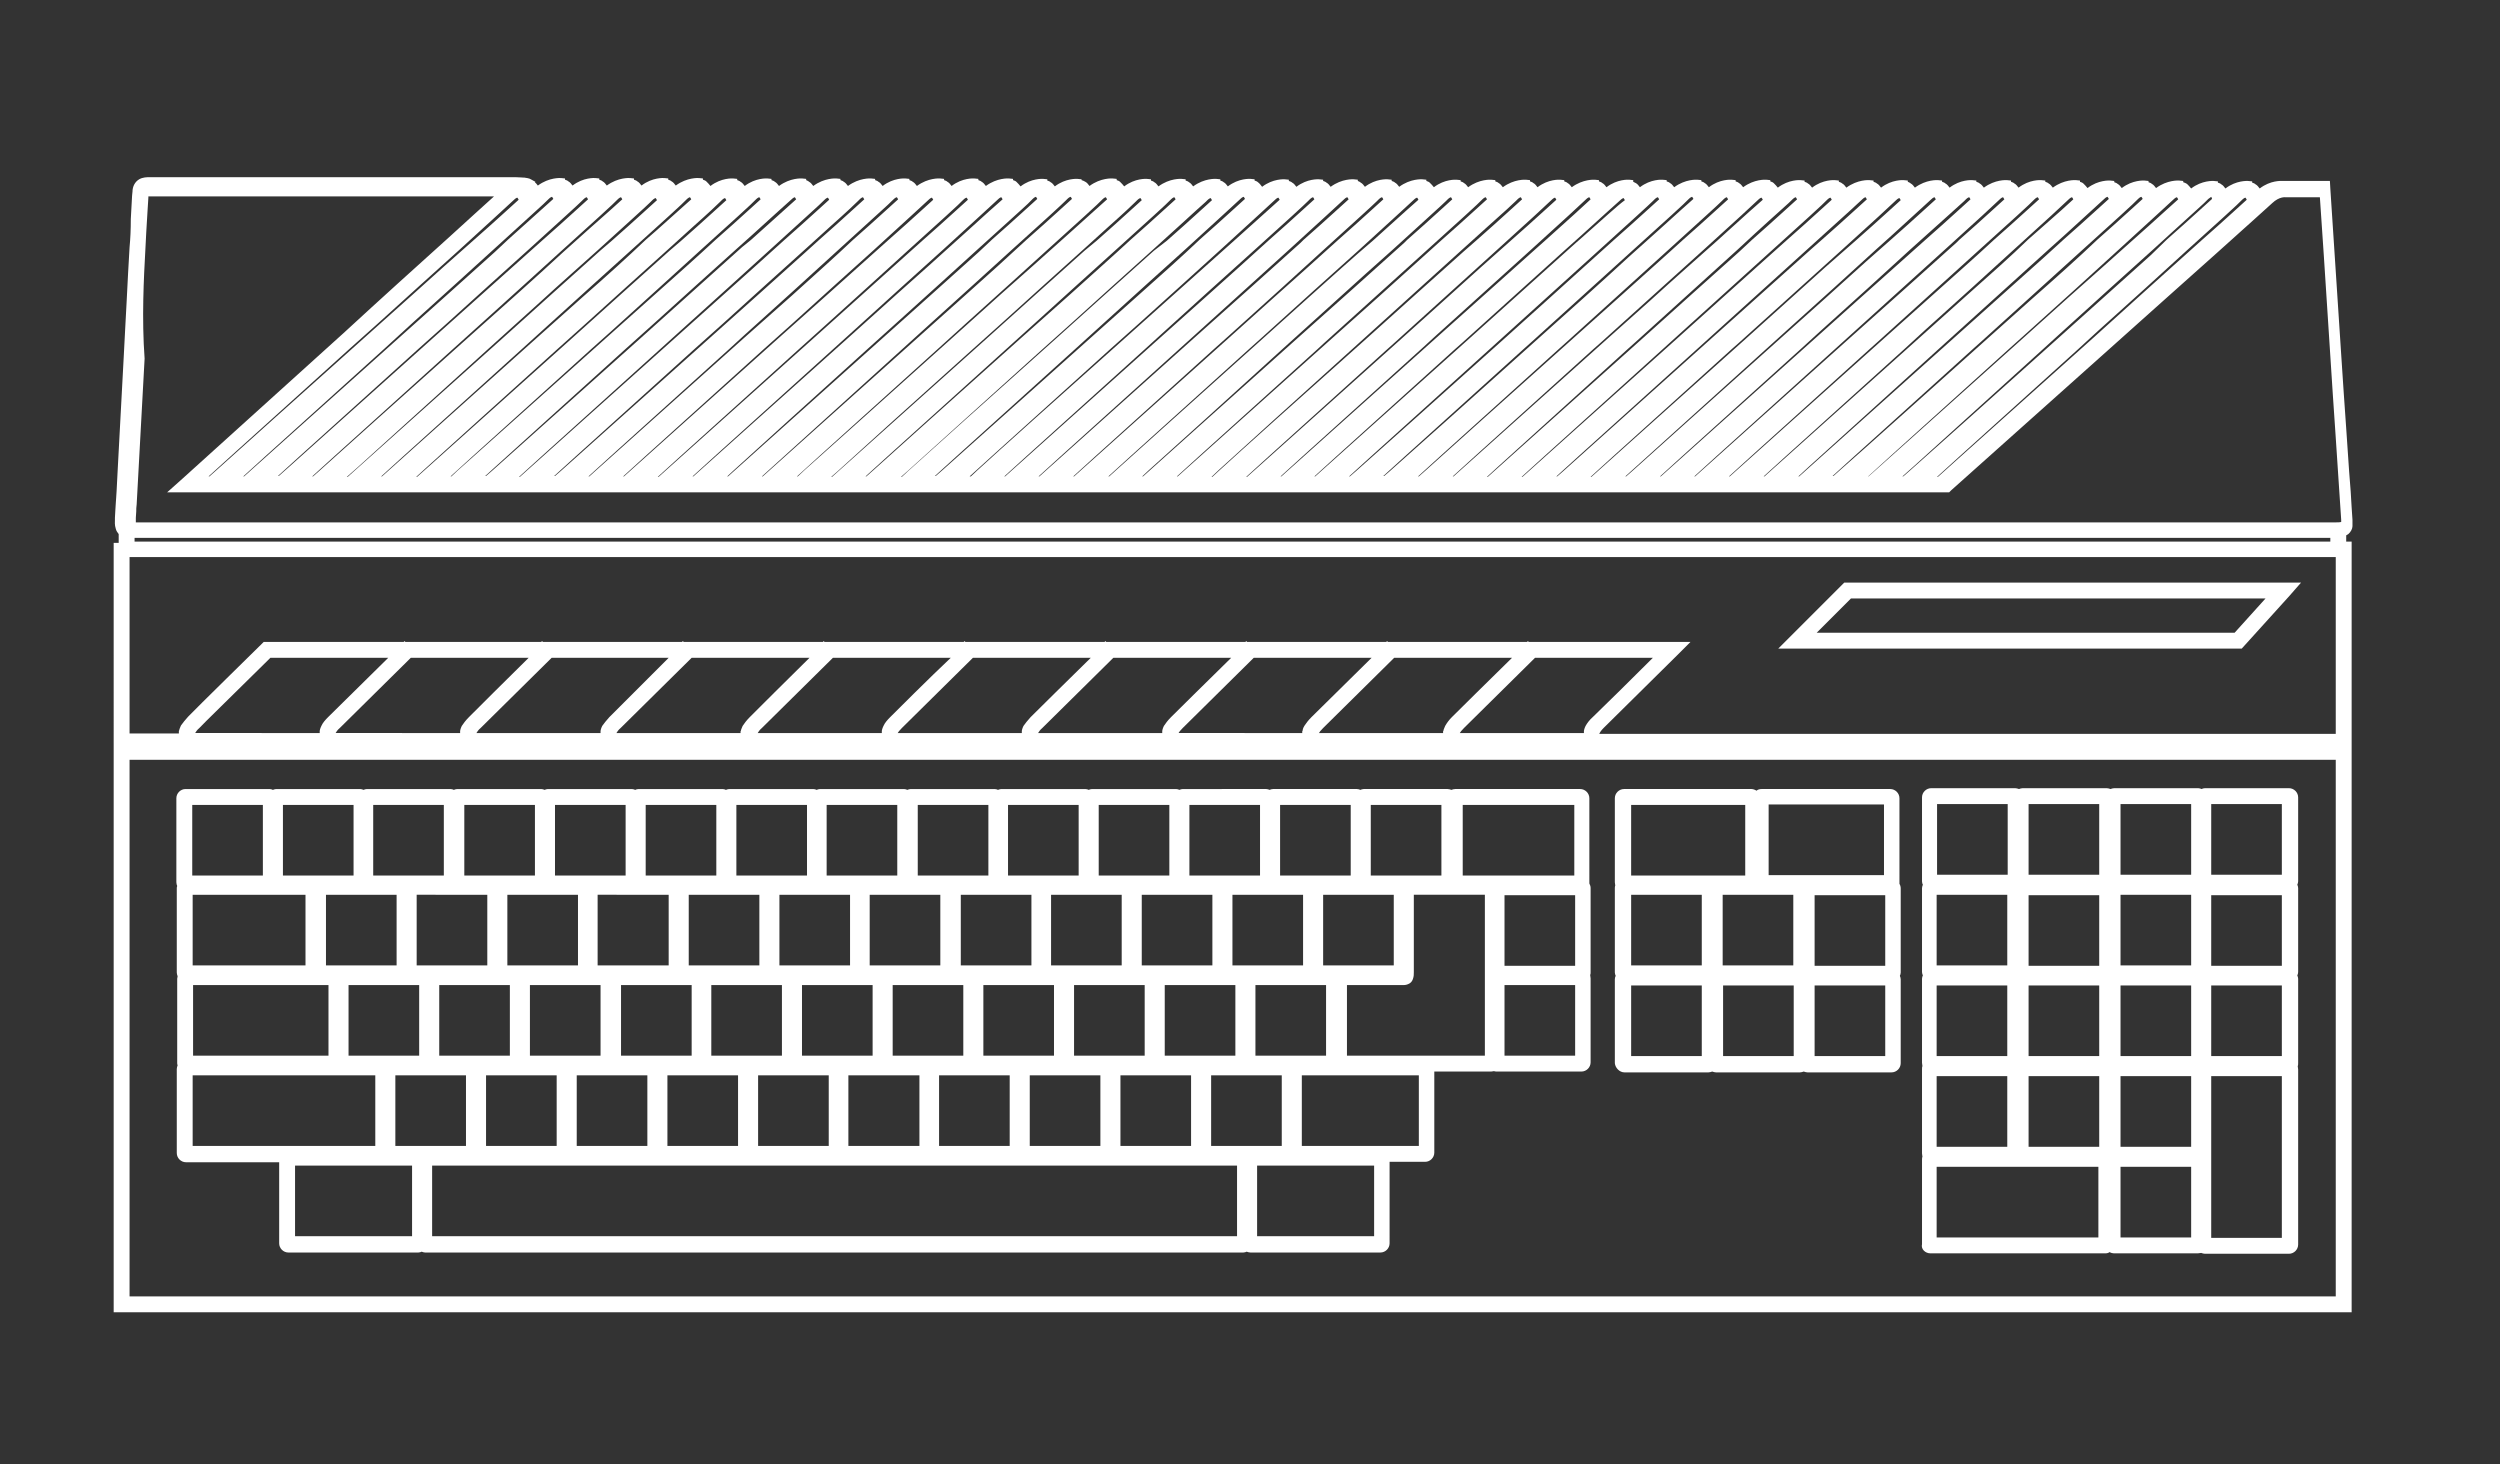 <?xml version="1.0" encoding="utf-8"?>
<!-- Generator: Adobe Illustrator 24.0.1, SVG Export Plug-In . SVG Version: 6.00 Build 0)  -->
<svg version="1.1"
	 id="Layer_3" xmlns:cc="http://creativecommons.org/ns#" xmlns:dc="http://purl.org/dc/elements/1.1/" xmlns:rdf="http://www.w3.org/1999/02/22-rdf-syntax-ns#"
	 xmlns="http://www.w3.org/2000/svg" xmlns:xlink="http://www.w3.org/1999/xlink" x="0px" y="0px" viewBox="0 0 598.2 350.3"
	 style="enable-background:new 0 0 598.2 350.3;" xml:space="preserve">
<rect x="0" y="0" width="598.2" height="350.3" fill="#333333" stroke="none"/>
<g>
	<path style="fill:#FFFFFF;" d="M561.9,127.8c0.6-0.5,1-1.3,1-1.9c0-0.4,0-0.6,0-0.8c0-0.1,0-0.2,0-0.3c0-0.1,0-0.2,0-0.4l-0.2-3
		c-0.1-2.1-0.3-5.1-0.6-8.6l-0.7-10.3c-0.4-5.5-0.8-11.6-1.2-17.7c-1.3-19.9-2.6-39.7-2.6-39.7l-0.1-1.8H546l0,0
		c-0.1,0-2.7-0.2-5.3,1.8c-0.3-0.4-0.6-0.8-1-1c-0.2-0.2-0.5-0.3-0.8-0.4l0-0.3l-1-0.1c-0.1,0-2.8-0.2-5.4,1.8c-0.3-0.4-0.6-0.8-1-1
		c-0.2-0.2-0.5-0.3-0.8-0.4l0-0.3l-1-0.1c-0.1,0-2.8-0.2-5.4,1.8c-0.3-0.4-0.6-0.7-1-1.1c-0.3-0.2-0.6-0.3-0.9-0.4l0-0.3l-1-0.1
		c-0.1,0-2.8-0.2-5.5,1.8c-0.3-0.4-0.6-0.8-1-1c-0.2-0.2-0.5-0.3-0.8-0.4l0-0.3l-1-0.1c-0.1,0-2.8-0.2-5.4,1.8c-0.3-0.4-0.6-0.8-1-1
		c-0.2-0.2-0.5-0.3-0.8-0.4l0-0.3l-1-0.1c-0.1,0-2.8-0.2-5.4,1.8c-0.3-0.4-0.6-0.7-1-1.1c-0.2-0.2-0.5-0.3-0.8-0.4l0-0.3l-1-0.1
		c-0.1,0-2.8-0.2-5.5,1.8c-0.3-0.4-0.6-0.8-1-1c-0.2-0.2-0.5-0.3-0.8-0.4l0-0.3l-1-0.1c-0.1,0-2.8-0.2-5.4,1.8c-0.3-0.4-0.6-0.8-1-1
		c-0.2-0.2-0.5-0.3-0.8-0.4l0-0.3l-1-0.1c-0.1,0-2.8-0.2-5.5,1.8c-0.3-0.4-0.6-0.8-1-1c-0.2-0.2-0.5-0.3-0.8-0.4l0-0.3l-1-0.1
		c-0.1,0-2.8-0.2-5.4,1.8c-0.3-0.4-0.6-0.8-1-1c-0.2-0.2-0.5-0.3-0.8-0.4l0-0.3l-1-0.1c-0.1,0-2.8-0.2-5.5,1.8c-0.3-0.4-0.6-0.8-1-1
		c-0.2-0.2-0.5-0.3-0.7-0.4l0-0.3l-1-0.1c-0.1,0-2.8-0.2-5.4,1.8c-0.3-0.4-0.6-0.8-1-1c-0.2-0.2-0.5-0.3-0.8-0.4l0-0.3l-1-0.1
		c-0.1,0-2.8-0.2-5.5,1.8c-0.3-0.4-0.6-0.8-1-1c-0.2-0.2-0.5-0.3-0.8-0.4l0-0.3l-1-0.1c-0.1,0-2.8-0.2-5.4,1.8c-0.3-0.4-0.6-0.8-1-1
		c-0.2-0.2-0.5-0.3-0.8-0.4l0-0.3l-1-0.1c-0.1,0-2.8-0.2-5.4,1.8c-0.3-0.4-0.6-0.7-1-1.1c-0.2-0.2-0.5-0.3-0.8-0.4l0-0.3l-1-0.1
		c-0.1,0-2.8-0.2-5.5,1.8c-0.3-0.4-0.6-0.8-1-1c-0.2-0.2-0.5-0.3-0.8-0.4l0-0.3l-1-0.1c-0.1,0-2.8-0.2-5.4,1.8c-0.3-0.4-0.6-0.8-1-1
		c-0.2-0.2-0.5-0.3-0.8-0.4l0-0.3l-1-0.1c-0.1,0-2.8-0.2-5.5,1.8c-0.3-0.4-0.6-0.8-1-1c-0.2-0.2-0.5-0.3-0.8-0.4l0-0.3l-1-0.1
		c-0.1,0-2.8-0.2-5.4,1.8c-0.3-0.4-0.6-0.8-1-1c-0.2-0.1-0.4-0.2-0.6-0.3l0-0.4l-1-0.1c-0.1,0-2.8-0.2-5.4,1.8c-0.3-0.4-0.6-0.8-1-1
		c-0.2-0.2-0.5-0.3-0.8-0.4l0-0.3l-1-0.1c-0.1,0-2.8-0.2-5.5,1.8c-0.3-0.4-0.6-0.8-1-1c-0.2-0.2-0.5-0.3-0.8-0.4l0-0.3l-1-0.1
		c-0.1,0-2.8-0.2-5.4,1.8c-0.3-0.4-0.6-0.8-1-1c-0.2-0.2-0.5-0.3-0.8-0.4l0-0.3l-1-0.1c-0.1,0-2.8-0.2-5.5,1.8c-0.3-0.4-0.6-0.8-1-1
		c-0.2-0.2-0.5-0.3-0.8-0.4l0-0.3l-1-0.1c-0.1,0-2.8-0.2-5.5,1.8c-0.3-0.4-0.6-0.8-1-1c-0.2-0.2-0.5-0.3-0.8-0.4l0-0.3l-1-0.1
		c-0.1,0-2.8-0.2-5.4,1.8c-0.3-0.4-0.6-0.7-1-1.1c-0.2-0.2-0.5-0.3-0.8-0.4l0-0.3l-1-0.1c-0.1,0-2.8-0.2-5.5,1.8
		c-0.3-0.4-0.6-0.8-1-1c-0.2-0.2-0.5-0.3-0.8-0.4l0-0.3l-1-0.1c-0.1,0-2.8-0.2-5.4,1.8c-0.3-0.4-0.6-0.8-1-1
		c-0.2-0.2-0.5-0.3-0.7-0.4l0-0.3l-1-0.1c-0.1,0-2.8-0.2-5.5,1.8c-0.3-0.4-0.6-0.8-1-1c-0.2-0.2-0.5-0.3-0.8-0.4l0-0.3l-1-0.1
		c-0.1,0-2.8-0.2-5.4,1.8c-0.3-0.4-0.6-0.8-1-1c-0.2-0.2-0.5-0.3-0.8-0.4l0-0.3l-1-0.1c-0.1,0-2.8-0.2-5.4,1.8
		c-0.3-0.4-0.6-0.8-1-1.1c-0.2-0.2-0.5-0.3-0.8-0.4l0-0.3l-1-0.1c-0.1,0-2.8-0.2-5.4,1.8c-0.3-0.4-0.6-0.8-1-1
		c-0.2-0.2-0.5-0.3-0.8-0.4l0-0.3l-1-0.1c-0.1,0-2.8-0.2-5.5,1.8c-0.3-0.4-0.6-0.8-1-1c-0.2-0.2-0.5-0.3-0.8-0.4l0-0.3l-1-0.1
		c-0.1,0-2.8-0.2-5.5,1.8c-0.3-0.4-0.6-0.8-1-1c-0.2-0.2-0.5-0.3-0.8-0.4l0-0.3l-1-0.1c-0.1,0-2.8-0.2-5.4,1.8
		c-0.3-0.4-0.6-0.7-1-1.1c-0.2-0.2-0.5-0.3-0.8-0.4l0-0.3l-1-0.1c-0.1,0-2.8-0.2-5.5,1.8c-0.3-0.4-0.6-0.8-1-1
		c-0.3-0.2-0.6-0.3-0.9-0.4l0-0.2l-1-0.1c-0.1,0-2.8-0.2-5.4,1.8c-0.3-0.4-0.6-0.8-1-1c-0.2-0.2-0.5-0.3-0.8-0.4l0-0.3l-1-0.1
		c-0.1,0-2.8-0.2-5.4,1.8c-0.3-0.4-0.6-0.7-1-1.1c-0.2-0.2-0.5-0.3-0.8-0.4l0-0.3l-1-0.1c-0.1,0-2.8-0.2-5.5,1.8
		c-0.3-0.4-0.6-0.8-1-1c-0.2-0.2-0.5-0.3-0.8-0.4l0-0.3l-1-0.1c-0.1,0-2.8-0.2-5.4,1.8c-0.3-0.4-0.6-0.8-1-1
		c-0.2-0.2-0.5-0.3-0.8-0.4l0-0.3l-1-0.1c-0.1,0-2.8-0.2-5.5,1.8c-0.3-0.4-0.6-0.8-1-1c-0.2-0.2-0.5-0.3-0.8-0.4l0-0.3l-1-0.1
		c-0.1,0-2.8-0.2-5.4,1.8c-0.3-0.4-0.6-0.8-1-1c-0.2-0.2-0.5-0.3-0.8-0.4l0-0.3l-1-0.1c-0.1,0-2.8-0.2-5.5,1.8c-0.3-0.4-0.6-0.8-1-1
		c-0.2-0.2-0.5-0.3-0.8-0.4l0-0.3l-1-0.1c-0.1,0-2.8-0.2-5.5,1.8c-0.3-0.4-0.6-0.8-1-1c-0.2-0.2-0.5-0.3-0.7-0.4l0-0.3l-1-0.1
		c-0.1,0-2.8-0.2-5.5,1.8c-0.3-0.4-0.6-0.8-1-1c-0.2-0.2-0.5-0.3-0.8-0.4l0-0.3l-1-0.1c-0.1,0-2.8-0.2-5.4,1.8c-0.3-0.4-0.6-0.8-1-1
		c-0.2-0.2-0.5-0.3-0.8-0.4l0-0.3l-1-0.1c-0.1,0-2.8-0.2-5.4,1.8c-0.3-0.4-0.6-0.7-1-1.1c-0.2-0.2-0.5-0.3-0.8-0.4l0-0.3l-1-0.1
		c-0.1,0-2.8-0.2-5.5,1.8c-0.3-0.4-0.6-0.8-1-1c-0.2-0.2-0.5-0.3-0.8-0.4l0-0.3l-1-0.1c-0.1,0-2.8-0.2-5.4,1.8c-0.3-0.4-0.6-0.8-1-1
		c-0.2-0.2-0.5-0.3-0.8-0.4l0-0.3l-1-0.1c-0.1,0-2.8-0.2-5.5,1.8c-0.3-0.4-0.6-0.8-1-1c-0.2-0.2-0.5-0.3-0.8-0.4l0-0.3l-1-0.1
		c-0.1,0-2.8-0.2-5.4,1.8c-0.3-0.4-0.6-0.8-1-1c-0.2-0.2-0.5-0.3-0.8-0.4l0-0.3l-1-0.1c-0.1,0-2.8-0.2-5.5,1.8
		c-0.2-0.3-0.5-0.6-0.7-0.8l0.1-0.1l-0.9-0.5c-0.6-0.4-1.2-0.4-1.7-0.5l-0.1,0c-0.5,0-1.2-0.1-2-0.1h0c-0.9,0-1.8,0-2.9,0
		c-0.8,0-1.7,0-2.6,0H35.8c-0.7,0-1.6,0-2.5,0.5c-1,0.6-1.6,1.7-1.6,3h0c0,0.3-0.1,0.6-0.1,1l-0.3,5.5C31.3,55,31.2,57,31,59.2
		c-0.2,3.8-0.5,8.3-0.7,13c-0.2,4.3-0.5,8.8-0.7,13.3l-1.4,26.2c-0.1,2.1-0.2,4.1-0.3,5.8c-0.1,1.1-0.1,2.1-0.2,3l-0.1,1.6l-0.1,1.8
		c0,0.1,0,0.2,0,0.3l0,0.2c0,0.4-0.1,1.2,0.2,2.1c0.1,0.5,0.4,0.9,0.7,1.3v2.1h-1.2V178v1.4V314h535.5V179.4V178v-48.4h-1.3v-1.5
		C561.6,128,561.7,127.9,561.9,127.8z M558.9,310.2H31V181.8h527.9V310.2z M379.4,173.7c-0.3,0.6-0.4,1.1-0.4,1.2l0,0.5h-29.7
		c0.1-0.2,0.4-0.6,1-1.2c1.6-1.6,14.2-14,17-16.8h28.2c-3.9,3.9-12.7,12.6-14.3,14.1C380.3,172.3,379.8,173,379.4,173.7z
		 M347.4,171.6c-0.7,0.7-1.2,1.4-1.6,2.1c-0.2,0.5-0.4,0.9-0.4,1.1l-0.1,0.2v0.4h-29.7c0.1-0.2,0.4-0.6,1-1.2
		c1.6-1.6,14.2-14,17-16.8h28.2C357,162.1,348.8,170.2,347.4,171.6z M313.8,171.6c-0.8,0.8-1.3,1.5-1.7,2.1
		c-0.3,0.5-0.4,0.9-0.4,1.1l-0.1,0.2v0.4H282c0.1-0.2,0.4-0.6,1-1.2c1.6-1.6,14.2-14,17-16.8h28.2
		C323.4,162.1,315.2,170.2,313.8,171.6z M280.2,171.6c-0.8,0.8-1.3,1.5-1.7,2.1c-0.3,0.6-0.4,1.1-0.4,1.2l0,0.5h-29.7
		c0.2-0.3,0.4-0.7,1-1.2c1.6-1.6,14.2-14,17-16.8h28.2C289.8,162.1,281.6,170.2,280.2,171.6z M246.6,171.6c-0.7,0.8-1.3,1.5-1.7,2.1
		c-0.3,0.6-0.4,1.1-0.4,1.2l0,0.5h-29.7c0.1-0.2,0.4-0.6,1-1.2c1.6-1.6,14.2-14,17-16.8h28.2C256.2,162.1,248,170.2,246.6,171.6z
		 M213,171.6c-0.7,0.7-1.3,1.4-1.6,2.1c-0.3,0.6-0.4,1.1-0.4,1.2l0,0.5h-29.7c0.2-0.3,0.4-0.7,1-1.2c1.6-1.6,14.2-14,17-16.8h28.2
		C222.5,162.1,214.4,170.2,213,171.6z M179.4,171.6c-0.8,0.8-1.3,1.5-1.7,2.1c-0.2,0.5-0.4,0.9-0.4,1.1l-0.1,0.2v0.4h-29.7
		c0.2-0.3,0.4-0.7,1-1.2c1.6-1.6,14.2-14,17-16.8h28.2C188.9,162.1,180.8,170.2,179.4,171.6z M145.8,171.6c-0.7,0.8-1.3,1.5-1.7,2.1
		c-0.3,0.6-0.4,1.1-0.4,1.2l0,0.5h-29.7c0.2-0.3,0.4-0.7,1-1.2c1.6-1.6,14.2-14,17-16.8H160C155.3,162.1,147.2,170.2,145.8,171.6z
		 M112.2,171.6c-0.8,0.8-1.3,1.5-1.7,2.1c-0.3,0.6-0.4,1.1-0.4,1.2l0,0.5H80.3c0.2-0.3,0.4-0.7,1-1.2c1.6-1.6,14.2-14,17-16.8h28.2
		C121.7,162.1,113.6,170.2,112.2,171.6z M78.5,171.6c-0.7,0.7-1.3,1.4-1.6,2.1c-0.3,0.6-0.4,1.1-0.4,1.2l0,0.5H46.7
		c0.2-0.3,0.4-0.7,1-1.2c1-1.1,7-6.9,16.8-16.6l0.2-0.2h28.2C88.1,162.1,79.9,170.2,78.5,171.6z M558.9,175.6H382.7v-0.1
		c0.1-0.2,0.4-0.7,1-1.3c1.8-1.8,17.4-17.2,17.5-17.3l3.3-3.3h-38.7l-0.2-0.2l-0.2,0.2h-33.3l-0.2-0.2l-0.2,0.2h-33.3l-0.2-0.2
		l-0.2,0.2h-33.3l-0.2-0.2l-0.2,0.2h-33.3l-0.2-0.2l-0.2,0.2h-33.3l-0.2-0.2l-0.2,0.2h-33.3l-0.2-0.2l-0.2,0.2h-33.3l-0.2-0.2
		l-0.2,0.2H97l-0.2-0.2l-0.2,0.2H63.9l-0.8,0l-0.5,0.5c-0.6,0.6-15.7,15.4-17.6,17.4c-0.7,0.8-1.3,1.5-1.7,2.1
		c-0.2,0.5-0.4,0.9-0.4,1.1l-0.1,0.2v0.6H31v-42.2h527.9V175.6z M32.2,129.6v-0.9h525.2c0.1,0,0.1,0,0.2,0v0.9H32.2z M34.8,59.4
		l0.2-3.9c0.1-1.9,0.2-3.6,0.3-5l0.2-3.2c0-0.1,0-0.2,0-0.3c0.1,0,0.2,0,0.3,0h80.3c0.7,0,1.4,0,2.1,0c-2.3,2.1-6.1,5.5-10.9,9.9
		c-7.1,6.4-16.2,14.6-25.2,22.9l-1,0.9c-18.9,17.1-37.4,33.8-37.4,33.8l-3.7,3.3h8.3h3.2h5h3.3h5.1h3.2h5h3.3h5.1h3.2h5H93h5h3.2h5
		h3.4h5h3.2h5.1h3.3h5h3.3h5.1h3.2h5h3.3h5.1h3.2h5h3.3h5.1h3.2h5.2h3.2h5h3.3h5.1h3.2h5.1h3.3h5h3.3h5.1h3.2h5h3.3h5h3.3h4.9h3.3
		h5.1h3.2h5h3.3h5.1h3.2h5.1h3.3h5h3.3h5.1h3.2h4.8h3.5h4.8h3.3h5.1h3.2h5h3.3h5.1h3.2h5h3.3h5h3.2h5.1h3.3h4.9h3.4h4.9h3.3h5h3.3
		h5.1h3.2h5h3.3h5.1h3.2h5h3.3h5h3.2h5.2h3.2h5.1h3.3h8.2l0,0h8.3l0.5-0.5c0,0,18.6-16.6,37.5-33.5l11.4-10.2
		c5.4-4.8,10.5-9.4,14.9-13.3c7.3-6.5,12.3-11.1,13-11.7c1.7-1.6,3.1-1.4,3.2-1.4l8.2,0c0.3,4.1,1.4,20.7,2.5,38
		c0.4,6.2,0.8,12.5,1.2,18.1l1.4,21.1c0,0.2,0,0.3,0,0.5l0,0c-0.4,0.1-0.9,0.1-1.6,0.1l-526.1,0c0-0.2,0-0.3,0-0.5l0-0.3
		c0-0.1,0-0.2,0-0.3l0.1-1.5c0-0.5,0-1.1,0.1-1.7l1.9-34.9C33.9,76.2,34.4,66.6,34.8,59.4z M388.6,47.2
		C388.5,47.2,388.5,47.2,388.6,47.2l-0.1-0.1c0,0,0,0,0,0L388.6,47.2z M512,70.8l-11.3,10.2c-13.5,12.1-26.7,23.9-33.2,29.7
		c-1.9,1.7-3.2,2.9-3.8,3.4h-0.2c5-4.6,18.7-16.9,33.7-30.5l4.9-4.5c7.8-7,15.3-13.8,21.3-19.3c7.1-6.4,12.4-11.2,13.1-12
		c0.4-0.4,0.7-0.5,0.8-0.5c0.1,0.1,0.2,0.3,0.3,0.5c-1.7,1.5-5,4.6-10.8,9.7C522.6,61.3,517.4,65.9,512,70.8z M514.7,61
		c-6.6,5.9-14.5,13-22.3,20c-15.4,13.8-30.4,27.2-35.5,31.7l-1.5,1.3h-0.2l2.7-2.4c6.3-5.7,18.2-16.5,31-28.1l3.4-3.1
		c8.3-7.5,16.4-14.9,22.9-20.7l4.6-4.2c4.7-4.3,7.9-7.1,8.5-7.8l0.1-0.1c0.4-0.3,0.6-0.4,0.7-0.5c0.1,0.1,0.1,0.2,0.2,0.5
		c-1.7,1.5-5,4.6-10.8,9.7L514.7,61z M494.9,71.2l-10.8,9.7c-15.1,13.5-29.9,26.8-35.2,31.5l-1.8,1.6H447c5-4.6,18.7-16.9,33.7-30.5
		l3.9-3.5c8.1-7.3,16.1-14.5,22.4-20.3c7.2-6.6,12.4-11.3,13.1-12c0.4-0.4,0.7-0.5,0.8-0.5c0.1,0.1,0.2,0.3,0.3,0.5
		c-1.3,1.2-3.6,3.2-7.1,6.4l-3.7,3.3C505.9,61.4,500.6,66.2,494.9,71.2z M486,71.7l-10.3,9.2c-15.1,13.5-29.8,26.7-35.2,31.4
		l-1.8,1.6h-0.2c5-4.6,18.7-16.9,33.7-30.5l1.9-1.7c8.8-8,17.6-15.9,24.4-22.1c7-6.3,12.4-11.2,13.1-12c0.4-0.4,0.7-0.5,0.8-0.5
		c0.1,0.1,0.2,0.3,0.3,0.5c-1.7,1.5-5,4.6-10.8,9.7C497.4,61.6,491.9,66.5,486,71.7z M489.3,61.4c-6.5,5.8-14.2,12.7-21.8,19.5
		c-17.5,15.7-34.6,30.9-37,33.1h-0.2l2.6-2.4c6.3-5.7,18.2-16.5,31.1-28.2c9.4-8.5,18.9-17.1,26.3-23.8l3.9-3.5
		c5.2-4.8,8.7-7.9,9.3-8.5c0.4-0.4,0.7-0.5,0.8-0.5c0.1,0.1,0.1,0.2,0.3,0.5c-1.7,1.5-5,4.6-10.8,9.7L489.3,61.4z M470.7,70.6
		l-11.5,10.3c-17.5,15.7-34.6,30.9-37,33.1H422c5-4.6,18.7-16.9,33.7-30.5l4.9-4.5c7.8-7,15.3-13.8,21.3-19.3
		c7.1-6.4,12.4-11.3,13.1-12c0.4-0.4,0.7-0.5,0.8-0.5c0.1,0.1,0.2,0.3,0.3,0.5c-1.3,1.2-3.7,3.4-7.5,6.7l-3.3,2.9
		C481.2,61.3,476.1,65.8,470.7,70.6z M461.1,71.8l-10.2,9.1c-17.5,15.7-34.6,30.9-37,33.1h-0.2c5-4.6,18.7-16.9,33.7-30.5l1.9-1.7
		c8.8-8,17.6-15.9,24.4-22.1c7-6.3,12.4-11.2,13.1-12c0.4-0.4,0.7-0.5,0.8-0.5c0.1,0.1,0.2,0.3,0.3,0.5c-1.7,1.5-5,4.6-10.8,9.7
		C472.6,61.6,467,66.5,461.1,71.8z M468.2,58c-7.2,6.5-16.4,14.7-25.6,22.9c-17.5,15.7-34.6,30.9-37,33.1h-0.2
		c5-4.6,18.7-16.9,33.7-30.5c9.4-8.5,18.9-17.1,26.3-23.8c7.1-6.4,12.4-11.3,13.1-12c0.4-0.4,0.7-0.5,0.8-0.5
		c0.1,0.1,0.1,0.2,0.3,0.5c-1.7,1.5-5,4.6-10.8,9.7L468.2,58z M444.9,71.5l-10.5,9.4c-17.5,15.7-34.6,30.9-37,33.1h-0.2
		c5-4.6,18.7-16.9,33.7-30.5l4.6-4.2c7.9-7.1,15.5-14,21.6-19.6C464.7,52.9,469,49,470,48.1l0.4-0.4c0.4-0.4,0.7-0.5,0.8-0.5
		c0.1,0.1,0.2,0.3,0.3,0.5c-1.7,1.5-5,4.6-10.8,9.7C456.1,61.5,450.6,66.4,444.9,71.5z M446.5,62.6c-6.2,5.6-13.3,12-20.4,18.3
		c-15.3,13.7-30.3,27.1-35.4,31.7l-1.6,1.4h-0.2l38.7-35c7.8-7,15.3-13.8,21.3-19.3l3.9-3.5c5.2-4.8,8.7-7.9,9.3-8.5
		c0.4-0.4,0.7-0.5,0.8-0.5c0.1,0.1,0.1,0.2,0.3,0.5c-1.7,1.5-5,4.6-10.8,9.7L446.5,62.6z M428.7,71.2l-10.9,9.8
		c-17.5,15.7-34.6,30.9-37,33.1h-0.2c5-4.6,18.7-16.9,33.7-30.5l1.7-1.5c8.9-8,17.7-16,24.6-22.2c7.1-6.4,12.4-11.3,13.1-12
		c0.4-0.4,0.7-0.5,0.8-0.5c0.1,0.1,0.2,0.3,0.3,0.5c-1.7,1.5-5,4.6-10.8,9.7C439.6,61.4,434.3,66.1,428.7,71.2z M433.4,59.6
		c-6.9,6.2-15.4,13.8-23.8,21.3c-15.4,13.8-30.5,27.3-35.5,31.8l-1.5,1.3h-0.2c5-4.6,18.7-16.9,33.7-30.5
		c9.4-8.5,18.9-17.1,26.3-23.8l4.2-3.8c5.1-4.6,8.4-7.6,9-8.2c0.4-0.4,0.7-0.5,0.8-0.5c0.1,0.1,0.1,0.2,0.3,0.5
		c-1.7,1.5-5,4.6-10.8,9.7L433.4,59.6z M413.1,70.4l-11.8,10.6c-17.5,15.7-34.6,30.9-37,33.1h-0.2c5-4.6,18.7-16.9,33.7-30.5
		l5.3-4.8c7.6-6.9,15-13.6,21-19c7.1-6.4,12.4-11.2,13.1-12c0.4-0.4,0.7-0.5,0.8-0.5c0.1,0.1,0.2,0.3,0.3,0.5
		c-1.7,1.5-5,4.6-10.8,9.7C423.4,61.2,418.4,65.6,413.1,70.4z M416.2,60.2c-6.8,6.1-15,13.4-23.2,20.8c-17.5,15.7-34.6,30.9-37,33.1
		h-0.2l2.5-2.3c6.3-5.7,18.2-16.5,31.2-28.3l1.9-1.7c8.8-8,17.6-15.9,24.4-22.1l4-3.7c5.1-4.7,8.6-7.7,9.1-8.3
		c0.4-0.4,0.7-0.5,0.8-0.5c0.1,0.1,0.1,0.2,0.3,0.5c-1.7,1.5-5,4.6-10.8,9.7L416.2,60.2z M395,71.8l-10.2,9.1
		c-17.5,15.7-34.6,30.9-37,33.1h-0.2c5-4.6,18.7-16.9,33.7-30.5l1.7-1.5c8.9-8,17.7-16,24.6-22.2c7.3-6.6,12.4-11.3,13.1-12
		c0.4-0.4,0.7-0.5,0.8-0.5c0.1,0.1,0.2,0.3,0.3,0.5c-1.5,1.3-4.2,3.7-8.6,7.7l-2.2,2C406.4,61.6,400.8,66.5,395,71.8z M399.5,60.3
		c-6.8,6.1-14.9,13.4-23,20.6c-15.2,13.6-30.1,26.9-35.3,31.6l-1.7,1.5h-0.2c5-4.6,18.7-16.9,33.7-30.5l1.9-1.7
		c8.8-8,17.6-15.9,24.4-22.1c7.5-6.8,11.8-10.7,12.7-11.6l0.4-0.4c0.4-0.4,0.7-0.5,0.8-0.5c0.1,0.1,0.1,0.2,0.3,0.5
		c-1.7,1.5-5,4.6-10.8,9.7L399.5,60.3z M368.2,80.9c-15.5,13.9-30.6,27.4-35.6,31.8l-1.4,1.2h-0.2c5-4.6,18.7-16.9,33.7-30.5
		l1.9-1.7c8.8-8,17.6-15.9,24.4-22.1c7-6.3,12.4-11.2,13.1-12c0.4-0.4,0.7-0.5,0.8-0.5c0.1,0.1,0.2,0.3,0.3,0.5
		c-1.4,1.2-3.9,3.5-7.9,7.1l-7.7,6.9C383.2,67.5,375.7,74.2,368.2,80.9z M370.9,71.2l-10.9,9.8c-15.4,13.8-30.4,27.2-35.5,31.7
		L323,114h-0.2c5-4.6,18.7-16.9,33.7-30.5c9.4-8.5,18.9-17.1,26.3-23.8c7.5-6.8,11.8-10.7,12.7-11.6l0.4-0.4
		c0.4-0.4,0.7-0.5,0.8-0.5c0.1,0.1,0.2,0.3,0.3,0.5c-1.7,1.5-5,4.6-10.8,9.7C381.8,61.4,376.5,66.1,370.9,71.2z M369.9,57.4
		l-1.8,1.6c-7,6.3-15.8,14.1-24.5,21.9c-17.5,15.7-34.6,30.9-37,33.1h-0.2c5-4.6,18.7-16.9,33.7-30.5l3.6-3.3
		c8.2-7.4,16.3-14.7,22.7-20.5c7.4-6.7,12.4-11.3,13.1-12c0.4-0.4,0.7-0.5,0.8-0.5c0.1,0.1,0.1,0.2,0.3,0.5
		C379,49.2,375.6,52.3,369.9,57.4z M346.3,71.2l-10.9,9.8c-15.1,13.5-29.9,26.8-35.2,31.5l-1.8,1.6h-0.2c5-4.6,18.7-16.9,33.7-30.5
		l1.9-1.7c8.8-8,17.6-15.9,24.4-22.1c7.1-6.4,12.4-11.3,13.1-12c0.4-0.4,0.7-0.5,0.8-0.5c0.1,0.1,0.2,0.3,0.3,0.5
		c-1.7,1.5-5,4.6-10.8,9.7C357.2,61.4,351.9,66.1,346.3,71.2z M350.2,60.2c-6.8,6.1-15,13.4-23.2,20.8
		c-15.5,13.8-30.6,27.3-35.5,31.8l-1.4,1.3h-0.2l1.8-1.7c6-5.5,18.4-16.7,31.9-28.9c9.4-8.5,18.9-17.1,26.3-23.8l6.2-5.6
		c3.6-3.2,5.9-5.3,6.6-6l0.4-0.4c0.4-0.4,0.7-0.5,0.8-0.5c0.1,0.1,0.1,0.2,0.3,0.5c-1.7,1.5-5,4.6-10.8,9.7L350.2,60.2z M329.9,71
		l-11.1,9.9c-17.5,15.7-34.6,30.9-37,33.1h-0.2c5-4.6,18.7-16.9,33.7-30.5l1.4-1.3c9-8.1,17.9-16.2,24.9-22.5
		c7.1-6.4,12.4-11.2,13.1-12c0.4-0.4,0.7-0.5,0.8-0.5c0.1,0.1,0.2,0.3,0.3,0.5c-1.7,1.5-5,4.6-10.8,9.7
		C340.6,61.4,335.4,66,329.9,71z M336,58.1c-7.2,6.5-16.4,14.7-25.5,22.8c-17.5,15.7-34.6,30.9-37,33.1h-0.2l1.6-1.5
		c6-5.4,18.5-16.7,32.1-29.1c4.2-3.8,8.5-7.7,12.5-11.3c5-4.5,9.7-8.8,13.8-12.4c8-7.3,11.8-10.7,12.7-11.6l0.4-0.4
		c0.4-0.4,0.7-0.5,0.8-0.5c0.1,0.1,0.1,0.2,0.3,0.5c-1.7,1.5-5,4.6-10.8,9.7L336,58.1z M313.1,71.2l-10.8,9.7
		c-17.5,15.7-34.5,30.9-36.9,33.1h-0.2c5-4.6,18.7-16.9,33.7-30.5l2.9-2.6c8.5-7.7,16.8-15.2,23.4-21.1c7.2-6.6,12.4-11.3,13.1-12
		c0.4-0.4,0.7-0.5,0.8-0.5c0.1,0.1,0.2,0.3,0.3,0.5c-1.4,1.2-3.8,3.4-7.7,6.9l-3.1,2.8C324,61.4,318.7,66.2,313.1,71.2z M304.7,71.3
		l-10.7,9.6c-17.5,15.7-34.6,30.9-37,33.1h-0.2c5-4.6,18.7-16.9,33.7-30.5l3.8-3.4c8.2-7.4,16.2-14.6,22.5-20.4
		c7.4-6.7,11.8-10.7,12.7-11.6l0.4-0.4c0.4-0.4,0.7-0.5,0.8-0.5c0.1,0.1,0.2,0.3,0.3,0.5c-1.7,1.5-5,4.6-10.8,9.7
		C315.7,61.5,310.3,66.3,304.7,71.3z M311.2,58.1c-7.2,6.5-16.4,14.7-25.5,22.8c-17.5,15.7-34.6,30.9-37,33.1h-0.2
		c5-4.6,18.7-16.9,33.7-30.5l3.1-2.8c8.4-7.6,16.7-15.1,23.2-21c7.2-6.6,12.4-11.3,13.1-12c0.4-0.4,0.7-0.5,0.8-0.5
		c0.1,0.1,0.1,0.2,0.3,0.5c-1.7,1.5-5,4.6-10.8,9.7L311.2,58.1z M288.7,70.9l-11.2,10c-17.5,15.7-34.6,30.9-37,33.1h-0.2
		c5-4.6,18.7-16.9,33.7-30.5l3.4-3.1c8.3-7.5,16.4-14.9,22.9-20.7c7.8-7,11.8-10.7,12.7-11.6l0.4-0.4c0.4-0.4,0.7-0.5,0.8-0.5
		c0.1,0.1,0.2,0.3,0.3,0.5c-1.7,1.5-5,4.6-10.8,9.7C299.4,61.3,294.2,66,288.7,70.9z M269.2,80.9c-15.4,13.7-30.4,27.1-35.4,31.7
		l-1.5,1.4H232c5-4.6,18.7-16.9,33.7-30.5l6.5-5.8c7.2-6.5,14.2-12.8,19.8-17.9c7.2-6.6,12.4-11.3,13.1-12c0.4-0.4,0.7-0.5,0.8-0.5
		c0.1,0.1,0.1,0.2,0.3,0.5c-1.7,1.5-5.1,4.6-10.8,9.7C288.1,64,278.6,72.5,269.2,80.9z M272,71l-11.1,9.9
		c-15.4,13.8-30.5,27.2-35.5,31.7l-1.5,1.3h-0.2c5-4.6,18.7-16.9,33.7-30.5l6.5-5.9c7.2-6.5,14.1-12.8,19.8-17.9
		c7.2-6.6,12.4-11.3,13.1-12c0.4-0.4,0.7-0.5,0.8-0.5c0.1,0.1,0.2,0.3,0.3,0.5c-1.7,1.5-5,4.6-10.8,9.7
		C282.8,61.4,277.5,66.1,272,71z M276.1,60c-6.8,6.1-15.2,13.6-23.4,21c-15.5,13.8-30.5,27.3-35.5,31.8l-1.4,1.3h-0.2l1.7-1.5
		c6-5.4,18.5-16.7,32.1-29l6.8-6.1c7.1-6.4,13.9-12.6,19.5-17.6l6.4-5.8c3.5-3.2,5.7-5.2,6.4-5.8l0.4-0.4c0.4-0.4,0.7-0.5,0.8-0.5
		c0.1,0.1,0.1,0.2,0.3,0.5c-1.7,1.5-5,4.6-10.8,9.7L276.1,60z M256,70.5l-11.7,10.4c-15.2,13.6-30.1,26.9-35.3,31.6l-1.7,1.5h-0.2
		c5-4.6,18.7-16.9,33.7-30.5l7.3-6.6c6.9-6.3,13.6-12.3,19-17.2c7.1-6.4,12.4-11.2,13.1-12c0.4-0.4,0.7-0.5,0.8-0.5
		c0.1,0.1,0.2,0.3,0.3,0.5c-1.7,1.5-5,4.6-10.8,9.7C266.4,61.2,261.3,65.7,256,70.5z M259.5,60c-6.8,6.1-15.2,13.6-23.4,21
		c-17.5,15.7-34.6,30.9-37,33.1h-0.2l1.6-1.4c5.9-5.4,18.5-16.8,32.2-29.1l6.8-6.1c7.1-6.4,13.9-12.6,19.5-17.6l6.4-5.8
		c3.5-3.1,5.7-5.2,6.3-5.8l0.4-0.4c0.4-0.4,0.7-0.5,0.8-0.5c0.1,0.1,0.1,0.2,0.3,0.5c-1.7,1.5-5,4.6-10.8,9.7L259.5,60z M239.6,70.3
		l-11.8,10.6c-15.3,13.7-30.1,27-35.3,31.6l-1.6,1.5h-0.2c5-4.6,18.7-16.9,33.7-30.5l7.5-6.8c6.9-6.2,13.4-12.1,18.8-17
		c7.1-6.4,12.4-11.2,13.1-12c0.4-0.4,0.7-0.5,0.8-0.5c0.1,0.1,0.2,0.3,0.3,0.5c-1.5,1.3-4.3,3.9-8.9,8l-1.9,1.7
		C249.9,61.2,244.9,65.6,239.6,70.3z M230.8,70.8l-11.3,10.1c-17.5,15.7-34.6,30.9-37,33.1h-0.2l40.8-37c7-6.3,13.7-12.4,19.2-17.4
		c7.8-7,11.8-10.7,12.7-11.6l0.4-0.4c0.4-0.4,0.7-0.5,0.8-0.5c0.1,0.1,0.2,0.3,0.3,0.5c-1.7,1.5-5,4.6-10.8,9.7
		C241.4,61.3,236.3,65.9,230.8,70.8z M234.2,60.3c-6.8,6.1-14.9,13.4-23,20.6c-17.5,15.7-34.6,30.9-37,33.1H174l1.5-1.4
		c5.9-5.4,18.5-16.8,32.2-29.2l7.1-6.4c7-6.3,13.7-12.4,19.2-17.4l6.3-5.7c3.5-3.2,5.8-5.2,6.4-5.9l0.4-0.4c0.4-0.4,0.7-0.5,0.8-0.5
		c0.1,0.1,0.1,0.2,0.3,0.5c-1.7,1.5-5,4.6-10.8,9.7L234.2,60.3z M214.7,70.3l-11.8,10.6c-17.5,15.7-34.6,30.9-37,33.1h-0.2
		c5-4.6,18.7-16.9,33.7-30.5l4.2-3.8c8-7.3,15.8-14.3,22.1-20c7.2-6.6,12.4-11.3,13.1-12c0.4-0.4,0.7-0.5,0.8-0.5
		c0.1,0.1,0.2,0.3,0.3,0.5c-1.5,1.3-4.3,3.8-8.8,7.9l-2,1.8C224.9,61.2,220,65.6,214.7,70.3z M206.2,70.6l-11.6,10.4
		c-17.5,15.7-34.6,30.9-37,33.1h-0.2c5-4.6,18.7-16.9,33.7-30.5l6-5.4c7.4-6.7,14.5-13.1,20.3-18.4c7.1-6.4,12.4-11.2,13.1-12
		c0.4-0.4,0.7-0.5,0.8-0.5c0.1,0.1,0.2,0.3,0.3,0.5c-1.7,1.5-5,4.6-10.8,9.7C216.6,61.3,211.5,65.8,206.2,70.6z M208.7,60.9
		c-6.6,5.9-14.5,13-22.4,20c-17.5,15.7-34.6,30.9-37,33.1h-0.2c5-4.6,18.7-16.9,33.7-30.5l6.6-5.9c7.2-6.5,14.1-12.8,19.7-17.8
		c7.2-6.6,12.4-11.3,13.1-12c0.4-0.4,0.7-0.5,0.8-0.5c0.1,0.1,0.1,0.2,0.3,0.5c-1.7,1.5-5,4.6-10.8,9.7L208.7,60.9z M189.4,70.8
		L178,80.9c-17.5,15.7-34.6,30.9-37,33.1h-0.2c5-4.6,18.7-16.9,33.7-30.5l3.6-3.3c8.2-7.4,16.3-14.7,22.6-20.5
		c7.2-6.6,12.4-11.2,13.1-12c0.4-0.4,0.7-0.5,0.8-0.5c0.1,0.1,0.2,0.3,0.3,0.5c-1.7,1.5-5,4.6-10.8,9.7
		C200,61.3,194.8,65.9,189.4,70.8z M192.8,60.3c-6.8,6.1-14.9,13.4-23,20.6c-15.4,13.8-30.5,27.2-35.5,31.7l-1.5,1.3h-0.2
		c5-4.6,18.7-16.9,33.7-30.5l6.6-5.9c7.2-6.5,14.1-12.8,19.7-17.8l6.4-5.8c3.5-3.1,5.7-5.2,6.3-5.8l0.4-0.4c0.4-0.4,0.7-0.5,0.8-0.5
		c0.1,0.1,0.1,0.2,0.3,0.5c-1.7,1.5-5,4.6-10.8,9.7L192.8,60.3z M172.8,70.8l-11.4,10.2c-17.5,15.7-34.6,30.9-37,33.1h-0.2
		c5-4.6,18.7-16.9,33.7-30.5l6.3-5.7c7.3-6.6,14.3-12.9,20-18.1c7.2-6.6,12.4-11.2,13.1-12c0.4-0.4,0.7-0.5,0.8-0.5
		c0.1,0.1,0.2,0.3,0.3,0.5c-1.7,1.5-5,4.6-10.8,9.7C183.4,61.3,178.3,65.9,172.8,70.8z M177.6,59.1c-7,6.3-15.7,14.1-24.3,21.8
		c-15.4,13.8-30.5,27.2-35.5,31.7l-1.5,1.3h-0.2l2.2-2c6.2-5.6,18.3-16.6,31.6-28.6l6.8-6.1c7.1-6.4,13.9-12.6,19.5-17.6l3.8-3.4
		c5.3-4.8,8.8-8,9.4-8.5c0.4-0.4,0.7-0.5,0.8-0.5c0.1,0.1,0.1,0.2,0.3,0.5c-1.7,1.5-5.1,4.6-10.8,9.7L177.6,59.1z M156.1,71
		L145,80.9c-15.4,13.8-30.5,27.2-35.5,31.7L108,114h-0.2c5-4.6,18.7-16.9,33.7-30.5l4.7-4.2c7.8-7.1,15.5-14,21.6-19.6
		c7.1-6.4,12.4-11.2,13.1-12c0.4-0.4,0.7-0.5,0.8-0.5c0.1,0.1,0.2,0.3,0.3,0.5c-1.7,1.5-5,4.6-10.8,9.7
		C166.9,61.4,161.6,66.1,156.1,71z M160.2,60c-6.8,6.1-15.2,13.6-23.4,21c-15.1,13.5-29.9,26.8-35.2,31.5l-1.8,1.6h-0.2l2.3-2.1
		c6.2-5.6,18.3-16.6,31.4-28.4l6.8-6.1c7.1-6.4,13.9-12.6,19.5-17.6l6.4-5.8c3.5-3.1,5.7-5.2,6.3-5.8l0.4-0.4
		c0.4-0.4,0.7-0.5,0.8-0.5c0.1,0.1,0.1,0.2,0.3,0.5c-1.7,1.5-5,4.6-10.8,9.7L160.2,60z M139.5,71l-11.1,9.9
		c-17.5,15.7-34.6,30.9-37,33.1h-0.2c5-4.6,18.7-16.9,33.7-30.5l6.5-5.9c7.2-6.5,14.1-12.8,19.8-17.9c7.1-6.4,12.4-11.2,13.1-12
		c0.4-0.4,0.7-0.5,0.8-0.5c0.1,0.1,0.2,0.3,0.3,0.5c-1.5,1.3-4.1,3.7-8.5,7.6l-2.3,2C150.3,61.4,145.1,66.1,139.5,71z M143.6,60
		c-6.8,6.1-15.2,13.6-23.4,21c-17.5,15.7-34.6,30.9-37,33.1H83l2.6-2.3c6.3-5.7,18.2-16.5,31.1-28.2c4.2-3.8,8.4-7.6,12.4-11.2
		c5-4.6,9.8-8.8,13.9-12.5c7.5-6.8,11.8-10.7,12.7-11.6l0.4-0.4c0.4-0.4,0.7-0.5,0.8-0.5c0.1,0.1,0.1,0.2,0.3,0.5
		c-1.7,1.5-5,4.6-10.8,9.7L143.6,60z M111.9,80.9c-15.2,13.6-30.1,26.9-35.3,31.6l-1.7,1.5h-0.2c5-4.6,18.7-16.9,33.7-30.5l7.1-6.4
		c7-6.3,13.7-12.4,19.2-17.4c7.1-6.4,12.4-11.2,13.1-12c0.4-0.4,0.7-0.5,0.8-0.5c0.1,0.1,0.2,0.3,0.3,0.5c-1.4,1.3-4,3.6-8.3,7.4
		l-5.8,5.2C128.2,66.4,120,73.7,111.9,80.9z M114.9,70.8l-11.3,10.1c-14.4,12.9-28.4,25.4-34.3,30.7l-2.6,2.3h-0.2
		c5-4.6,18.7-16.9,33.7-30.5l6.6-5.9c7.2-6.5,14.1-12.8,19.7-17.8c7.6-6.9,11.8-10.7,12.7-11.6l0.4-0.4c0.4-0.4,0.7-0.5,0.8-0.5
		c0.1,0.1,0.2,0.3,0.3,0.5c-1.7,1.5-5,4.6-10.8,9.7C125.5,61.3,120.4,65.9,114.9,70.8z M118.4,60.3c-6.8,6.1-14.9,13.4-23,20.6
		c-17.5,15.7-34.6,30.9-37,33.1h-0.2c5-4.6,18.7-16.9,33.7-30.5L99,77c7-6.3,13.7-12.4,19.2-17.4c7.2-6.6,12.4-11.2,13.1-12
		c0.4-0.4,0.7-0.5,0.8-0.5c0.1,0.1,0.1,0.2,0.3,0.5c-1.7,1.5-5.1,4.6-10.8,9.7L118.4,60.3z M98.4,70.8L87.1,80.9
		C71.9,94.5,57,107.8,51.8,112.5l-1.7,1.5h-0.2c5-4.6,18.7-16.9,33.7-30.5l6.6-5.9c7.2-6.5,14.1-12.8,19.7-17.8
		c7.2-6.6,12.4-11.3,13.1-12c0.4-0.4,0.7-0.5,0.8-0.5c0.1,0.1,0.2,0.3,0.3,0.5c-1.7,1.5-5,4.6-10.8,9.7
		C109,61.3,103.8,65.9,98.4,70.8z M124,47.2C123.9,47.2,123.9,47.2,124,47.2L124,47.2L124,47.2L124,47.2z M537.5,47.2
		C537.5,47.2,537.5,47.2,537.5,47.2L537.5,47.2L537.5,47.2L537.5,47.2z M529.3,47.2C529.3,47.2,529.3,47.2,529.3,47.2L529.3,47.2
		L529.3,47.2L529.3,47.2z M512.6,47.2C512.6,47.2,512.6,47.2,512.6,47.2L512.6,47.2L512.6,47.2L512.6,47.2z M504.4,47.2
		C504.4,47.2,504.3,47.2,504.4,47.2L504.4,47.2L504.4,47.2L504.4,47.2z M496.1,47.2C496.1,47.2,496,47.2,496.1,47.2L496.1,47.2
		L496.1,47.2L496.1,47.2z M487.8,47.2C487.8,47.2,487.8,47.2,487.8,47.2L487.8,47.2L487.8,47.2L487.8,47.2z M479.5,47.2
		C479.5,47.2,479.5,47.2,479.5,47.2L479.5,47.2L479.5,47.2L479.5,47.2z M471.2,47.2C471.2,47.2,471.2,47.2,471.2,47.2L471.2,47.2
		L471.2,47.2L471.2,47.2z M463,47.2C463,47.2,463,47.2,463,47.2L463,47.2L463,47.2L463,47.2z M454.7,47.2
		C454.7,47.2,454.7,47.2,454.7,47.2l-0.1-0.1c0,0,0,0,0,0L454.7,47.2L454.7,47.2z M446.5,47.2C446.5,47.2,446.5,47.2,446.5,47.2
		L446.5,47.2L446.5,47.2L446.5,47.2z M438.2,47.2C438.2,47.2,438.2,47.2,438.2,47.2L438.2,47.2L438.2,47.2L438.2,47.2z M421.6,47.2
		C421.6,47.2,421.6,47.2,421.6,47.2L421.6,47.2L421.6,47.2L421.6,47.2z M413.4,47.2C413.4,47.2,413.4,47.2,413.4,47.2L413.4,47.2
		L413.4,47.2L413.4,47.2z M405.1,47.2C405.1,47.2,405.1,47.2,405.1,47.2L405.1,47.2L405.1,47.2L405.1,47.2z M396.8,47.2
		C396.8,47.2,396.8,47.2,396.8,47.2L396.8,47.2L396.8,47.2L396.8,47.2z M377.9,57.4l-0.7,0.6c-7.2,6.5-16.4,14.7-25.5,22.9
		c-17.5,15.7-34.6,30.9-37,33.1h-0.2c5-4.6,18.7-16.9,33.7-30.5l1.7-1.5c8.9-8,17.7-16,24.6-22.2l3.8-3.4c5.3-4.8,8.8-8,9.4-8.5
		c0.4-0.4,0.7-0.5,0.8-0.5c0.1,0.1,0.1,0.2,0.3,0.5C387,49.2,383.7,52.3,377.9,57.4z M380.5,47.2C380.5,47.2,380.5,47.2,380.5,47.2
		L380.5,47.2L380.5,47.2L380.5,47.2z M372.2,47.2C372.2,47.2,372.2,47.2,372.2,47.2L372.2,47.2L372.2,47.2L372.2,47.2z M364,47.2
		C364,47.2,363.9,47.2,364,47.2L364,47.2L364,47.2L364,47.2z M355.7,47.2C355.6,47.2,355.6,47.2,355.7,47.2L355.7,47.2L355.7,47.2
		L355.7,47.2z M347.4,47.2C347.4,47.2,347.4,47.2,347.4,47.2L347.4,47.2L347.4,47.2L347.4,47.2z M339.1,47.2
		C339.1,47.2,339.1,47.2,339.1,47.2L339.1,47.2L339.1,47.2L339.1,47.2z M330.8,47.2C330.8,47.2,330.8,47.2,330.8,47.2L330.8,47.2
		L330.8,47.2L330.8,47.2z M322.6,47.2C322.6,47.2,322.5,47.2,322.6,47.2l-0.1-0.1c0,0,0,0,0,0L322.6,47.2L322.6,47.2z M314.4,47.2
		C314.4,47.2,314.3,47.2,314.4,47.2L314.4,47.2L314.4,47.2L314.4,47.2z M306.1,47.2C306.1,47.2,306.1,47.2,306.1,47.2L306.1,47.2
		L306.1,47.2L306.1,47.2z M289.5,47.2C289.5,47.2,289.5,47.2,289.5,47.2L289.5,47.2L289.5,47.2L289.5,47.2z M273,47.2
		C273,47.2,272.9,47.2,273,47.2L273,47.2L273,47.2L273,47.2z M264.7,47.2C264.7,47.2,264.7,47.2,264.7,47.2L264.7,47.2L264.7,47.2
		L264.7,47.2z M256.4,47.2C256.4,47.2,256.4,47.2,256.4,47.2L256.4,47.2L256.4,47.2L256.4,47.2z M248.1,47.2
		C248,47.2,248,47.2,248.1,47.2L248.1,47.2L248.1,47.2L248.1,47.2z M239.8,47.2C239.8,47.2,239.7,47.2,239.8,47.2L239.8,47.2
		L239.8,47.2L239.8,47.2z M231.5,47.2C231.5,47.2,231.5,47.2,231.5,47.2L231.5,47.2L231.5,47.2L231.5,47.2z M223.2,47.2
		C223.2,47.2,223.2,47.2,223.2,47.2L223.2,47.2L223.2,47.2L223.2,47.2z M214.9,47.2C214.9,47.2,214.9,47.2,214.9,47.2L214.9,47.2
		L214.9,47.2L214.9,47.2z M206.7,47.2C206.7,47.2,206.6,47.2,206.7,47.2L206.7,47.2L206.7,47.2L206.7,47.2z M198.4,47.2
		C198.4,47.2,198.4,47.2,198.4,47.2L198.4,47.2L198.4,47.2L198.4,47.2z M190.1,47.2C190.1,47.2,190.1,47.2,190.1,47.2l-0.1-0.1
		c0,0,0,0,0,0L190.1,47.2L190.1,47.2z M181.9,47.2C181.9,47.2,181.9,47.2,181.9,47.2L181.9,47.2L181.9,47.2L181.9,47.2z M173.6,47.2
		C173.6,47.2,173.6,47.2,173.6,47.2L173.6,47.2L173.6,47.2L173.6,47.2z M165.3,47.2C165.3,47.2,165.3,47.2,165.3,47.2L165.3,47.2
		L165.3,47.2L165.3,47.2z M157.1,47.2C157.1,47.2,157,47.2,157.1,47.2L157.1,47.2L157.1,47.2L157.1,47.2z M148.8,47.2
		C148.8,47.2,148.8,47.2,148.8,47.2L148.8,47.2L148.8,47.2L148.8,47.2z M140.5,47.2C140.5,47.2,140.5,47.2,140.5,47.2L140.5,47.2
		L140.5,47.2L140.5,47.2z M132.3,47.2C132.2,47.2,132.2,47.2,132.3,47.2L132.3,47.2L132.3,47.2L132.3,47.2z"/>
	<path style="fill:#FFFFFF;" d="M547.8,142.6l2.8-3.2H441.3l-15.8,15.8h110.9L547.8,142.6z M434.7,151.4l8.2-8.2h99.2l-7.4,8.2
		H434.7z"/>
	<path style="fill:#FFFFFF;" d="M42.3,212.6v20.1c0,0.3,0.1,0.6,0.2,0.9c0,0.2-0.1,0.4-0.1,0.6v20.1c0,0.2,0,0.4,0.1,0.6
		c-0.1,0.3-0.2,0.6-0.2,0.9v20.1c0,1.2,1,2.2,2.2,2.2h22.3v19.4c0,1.2,1,2.2,2.2,2.2h31.1c0.3,0,0.6-0.1,0.8-0.2
		c0.3,0.1,0.5,0.2,0.8,0.2h195.8c0.3,0,0.6-0.1,0.8-0.2c0.3,0.1,0.6,0.2,0.9,0.2h31.1c1.2,0,2.2-1,2.2-2.2V278h8.5
		c1.2,0,2.2-1,2.2-2.2v-19.4h13.6c0.3,0,0.5-0.1,0.7-0.1c0.2,0.1,0.5,0.1,0.8,0.1h20.1c1.2,0,2.2-1,2.2-2.2v-20.1
		c0-0.3-0.1-0.5-0.1-0.8c0.1-0.2,0.1-0.4,0.1-0.7v-20.1c0-0.4-0.1-0.7-0.3-1.1c0-0.1,0-0.3,0-0.4V191c0-1.2-1-2.2-2.2-2.2h-29.9
		c-0.3,0-0.7,0.1-0.9,0.2c-0.3-0.1-0.6-0.2-0.9-0.2h-20.1c-0.3,0-0.5,0.1-0.8,0.2c-0.2-0.1-0.5-0.2-0.8-0.2h-20.1
		c-0.3,0-0.6,0.1-0.8,0.2c-0.3-0.1-0.5-0.2-0.8-0.2H283c-0.3,0-0.5,0.1-0.8,0.2c-0.2-0.1-0.5-0.2-0.8-0.2h-20.1
		c-0.3,0-0.5,0.1-0.8,0.2c-0.2-0.1-0.5-0.2-0.8-0.2h-20.1c-0.3,0-0.5,0.1-0.8,0.2c-0.2-0.1-0.5-0.2-0.8-0.2h-20.1
		c-0.3,0-0.5,0.1-0.8,0.2c-0.2-0.1-0.5-0.2-0.8-0.2h-20.1c-0.3,0-0.5,0.1-0.8,0.2c-0.2-0.1-0.5-0.2-0.8-0.2h-20.1
		c-0.3,0-0.5,0.1-0.8,0.2c-0.2-0.1-0.5-0.2-0.8-0.2h-20.1c-0.3,0-0.6,0.1-0.8,0.2c-0.3-0.1-0.5-0.2-0.8-0.2h-20.1
		c-0.3,0-0.5,0.1-0.8,0.2c-0.2-0.1-0.5-0.2-0.8-0.2h-20.1c-0.3,0-0.5,0.1-0.8,0.2c-0.2-0.1-0.5-0.2-0.8-0.2H87.8
		c-0.3,0-0.6,0.1-0.8,0.2c-0.3-0.1-0.5-0.2-0.8-0.2H66.1c-0.3,0-0.5,0.1-0.8,0.2c-0.2-0.1-0.5-0.2-0.8-0.2H44.4
		c-1.2,0-2.2,1-2.2,2.2v20.1c0,0.3,0.1,0.7,0.2,0.9C42.3,212.2,42.3,212.4,42.3,212.6z M46,209.5v-16.9h16.9v16.9H46z M376.9,235.7
		v16.9H360v-16.9H376.9z M376.9,231.1H360v-16.9h16.9V231.1z M78,214.1h16.9v16.9H78V214.1z M333.5,214.1v16.9h-16.9v-16.9H333.5z
		 M306.7,274.2h-16.9v-16.9h16.9V274.2z M317.3,252.6h-16.9v-16.9h16.9V252.6z M295.6,252.6h-16.9v-16.9h16.9V252.6z M105.1,252.6
		v-16.9h16.9v16.9H105.1z M273.9,235.7v16.9H257v-16.9H273.9z M252.2,235.7v16.9h-16.9v-16.9H252.2z M230.5,235.7v16.9h-16.9v-16.9
		H230.5z M208.8,235.7v16.9h-16.9v-16.9H208.8z M187.1,235.7v16.9h-16.9v-16.9H187.1z M165.5,235.7v16.9h-16.9v-16.9H165.5z
		 M143.7,235.7v16.9h-16.9v-16.9H143.7z M138,257.3h16.9v16.9H138V257.3z M159.7,257.3h16.9v16.9h-16.9V257.3z M181.4,257.3h16.9
		v16.9h-16.9V257.3z M203,257.3H220v16.9H203V257.3z M224.7,257.3h16.9v16.9h-16.9V257.3z M246.4,257.3h16.9v16.9h-16.9V257.3z
		 M116.3,257.3h16.9v16.9h-16.9V257.3z M285,274.2h-16.9v-16.9H285V274.2z M83.4,235.7h16.9v16.9H83.4V235.7z M94.6,274.2v-16.9
		h16.9v16.9H94.6z M311.8,214.1v16.9h-16.9v-16.9H311.8z M290.1,214.1v16.9h-16.9v-16.9H290.1z M268.4,214.1v16.9h-16.9v-16.9H268.4
		z M246.8,214.1v16.9h-16.9v-16.9H246.8z M225,214.1v16.9h-16.9v-16.9H225z M203.4,214.1v16.9h-16.9v-16.9H203.4z M181.7,214.1v16.9
		h-16.9v-16.9H181.7z M160,214.1v16.9H143v-16.9H160z M138.3,214.1v16.9h-16.9v-16.9H138.3z M116.6,214.1v16.9H99.7v-16.9H116.6z
		 M46.2,235.7h32.4v16.9H46.2V235.7z M46.1,214.1h27v16.9h-27V214.1z M46.1,257.3h43.7v16.9H46.1V257.3z M103.4,278.9H296v16.9
		H103.4V278.9z M322.3,252.6v-16.9H336c0.3,0,0.8-0.1,1.3-0.4c0.5-0.3,0.7-0.8,0.8-1.1c0.2-0.6,0.2-1,0.2-1.6l0-18.5h17v38.5H322.3z
		 M344.9,209.5H328v-16.9h16.9V209.5z M323.2,209.5h-16.9v-16.9h16.9V209.5z M301.5,209.5h-16.9v-16.9h16.9V209.5z M279.8,209.5
		h-16.9v-16.9h16.9V209.5z M258.1,209.5h-16.9v-16.9h16.9V209.5z M236.5,209.5h-16.9v-16.9h16.9V209.5z M214.7,209.5h-16.9v-16.9
		h16.9V209.5z M193.1,209.5h-16.9v-16.9h16.9V209.5z M171.4,209.5h-16.9v-16.9h16.9V209.5z M149.7,209.5h-16.9v-16.9h16.9V209.5z
		 M128,209.5h-16.9v-16.9H128V209.5z M106.3,209.5H89.3v-16.9h16.9V209.5z M84.6,209.5H67.7v-16.9h16.9V209.5z M70.6,278.9h28v16.9
		h-28V278.9z M328.8,295.8h-28v-16.9h28V295.8z M339.5,274.2h-28v-16.9h28V274.2z M376.7,209.5H350v-16.9h26.7V209.5z"/>
	<path style="fill:#FFFFFF;" d="M388.7,256.6h20.1c0.3,0,0.6-0.1,0.9-0.2c0.3,0.1,0.6,0.2,0.9,0.2h20.1c0.3,0,0.6-0.1,0.9-0.2
		c0.3,0.1,0.6,0.2,0.9,0.2h20.1c1.2,0,2.2-1,2.2-2.2v-20.1c0-0.3-0.1-0.5-0.2-0.8c0.1-0.2,0.2-0.5,0.2-0.8v-20.1
		c0-0.4-0.1-0.8-0.3-1.1c0-0.1,0-0.3,0-0.4V191c0-1.2-1-2.2-2.2-2.2h-30.8c-0.4,0-0.9,0.1-1.2,0.4c-0.3-0.2-0.8-0.4-1.2-0.4h-30.5
		c-1.2,0-2.2,1-2.2,2.2v20.1c0,0.3,0.1,0.5,0.1,0.8c-0.1,0.2-0.1,0.5-0.1,0.7v20.1c0,0.3,0.1,0.5,0.2,0.8c-0.1,0.2-0.2,0.5-0.2,0.8
		v20.1C386.5,255.5,387.5,256.6,388.7,256.6z M423.2,192.5h27.6v16.9h-27.6V192.5z M429.2,235.8v16.9h-16.9v-16.9H429.2z
		 M412.2,214.1h16.9v16.9h-16.9V214.1z M451.1,231.1h-16.9v-16.9h16.9V231.1z M390.3,214.1h16.9v16.9h-16.9V214.1z M407.2,235.8
		v16.9h-16.9v-16.9H407.2z M451.1,235.8v16.9h-16.9v-16.9H451.1z M417.6,209.5h-27.3v-16.9h27.3V209.5z"/>
	<path style="fill:#FFFFFF;" d="M461.9,299.9h41.9c0.4,0,0.7-0.1,1-0.3c0.3,0.2,0.7,0.3,1,0.3h20.1c0.3,0,0.5-0.1,0.8-0.1
		c0.3,0.1,0.6,0.2,0.9,0.2h20.1c1.2,0,2.2-1,2.2-2.2v-41.9c0-0.3-0.1-0.5-0.1-0.8c0.1-0.2,0.1-0.5,0.1-0.8v-20.1
		c0-0.3-0.1-0.5-0.2-0.8c0.1-0.2,0.2-0.5,0.2-0.8v-20.1c0-0.3-0.1-0.6-0.2-0.8c0.1-0.3,0.2-0.5,0.2-0.8v-20.1c0-1.2-1-2.2-2.2-2.2
		h-20.1c-0.3,0-0.6,0.1-0.8,0.2c-0.3-0.1-0.5-0.2-0.8-0.2h-20.1c-0.3,0-0.6,0.1-0.9,0.2c-0.3-0.1-0.6-0.2-0.9-0.2h-20.1
		c-0.3,0-0.6,0.1-0.9,0.2c-0.3-0.1-0.6-0.2-0.9-0.2h-20.1c-1.2,0-2.2,1-2.2,2.2v20.1c0,0.3,0.1,0.6,0.2,0.8
		c-0.1,0.3-0.2,0.5-0.2,0.8v20.1c0,0.3,0.1,0.5,0.2,0.8c-0.1,0.2-0.2,0.5-0.2,0.8v20.1c0,0.3,0.1,0.5,0.1,0.8
		c-0.1,0.2-0.1,0.5-0.1,0.8V276c0,0.3,0.1,0.5,0.1,0.8c-0.1,0.2-0.1,0.5-0.1,0.8v20.1C459.6,298.9,460.7,299.9,461.9,299.9z
		 M485.4,209.3v-16.9h16.9v16.9H485.4z M507.4,192.4h16.9v16.9h-16.9L507.4,192.4z M529.1,209.3v-16.9H546v16.9H529.1z M524.3,279.2
		v16.9h-16.9l0-16.9H524.3z M546,231.1h-16.9v-16.9H546V231.1z M524.3,274.4h-16.9l0-16.9h16.9V274.4z M502.3,274.4h-16.9v-16.9
		h16.9V274.4z M485.4,231.1v-16.9h16.9v16.9H485.4z M507.4,214.1h16.9v16.9h-16.9L507.4,214.1z M524.3,252.7h-16.9l0-16.9h16.9
		V252.7z M485.4,235.8h16.9v16.9h-16.9V235.8z M546,252.7h-16.9v-16.9H546V252.7z M463.4,214.1h16.9v16.9h-16.9V214.1z M463.4,235.8
		h16.9v16.9h-16.9V235.8z M463.4,257.5h16.9v16.9h-16.9V257.5z M463.4,279.2h38.7v16.9h-38.7V279.2z M546,257.5v38.7h-16.9v-38.7
		H546z M480.4,192.4v16.9h-16.9v-16.9H480.4z"/>
</g>
</svg>
